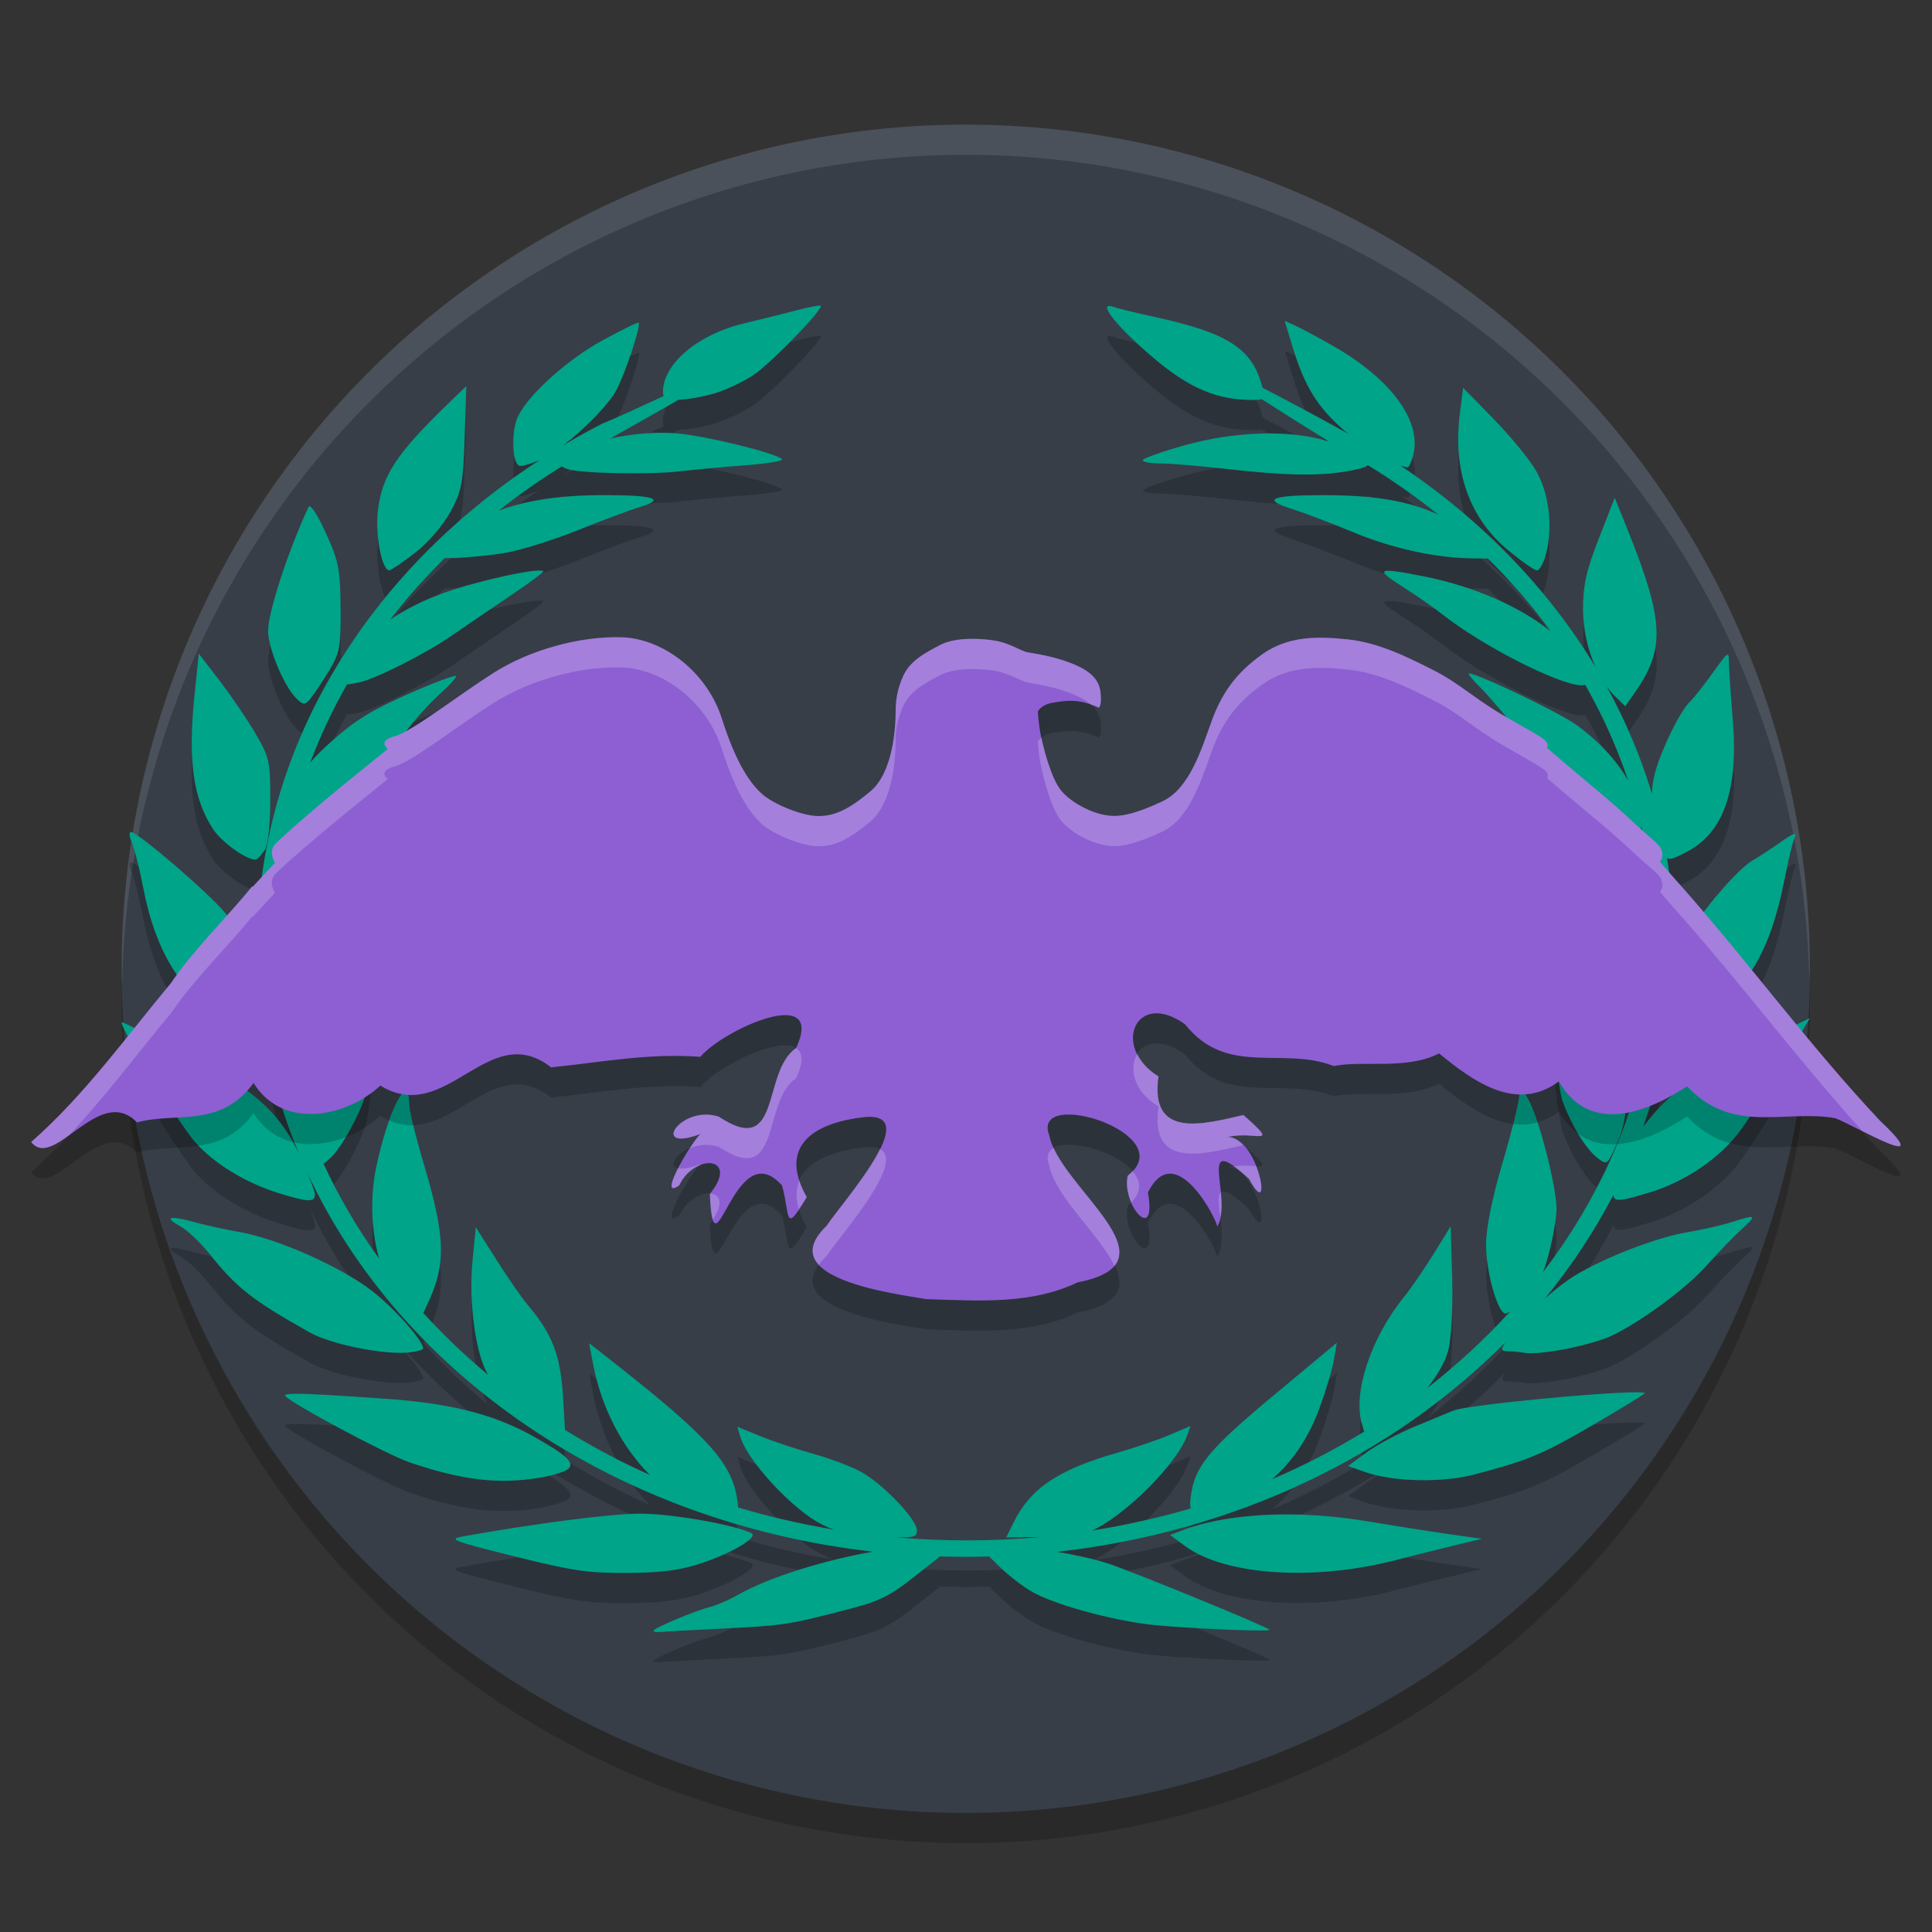 <?xml version="1.0" encoding="UTF-8" standalone="no"?>
<svg
   width="62"
   height="62"
   version="1"
   id="svg7"
   sodipodi:docname="imperator-rome.svg"
   inkscape:version="1.4.2 (unknown)"
   xmlns:inkscape="http://www.inkscape.org/namespaces/inkscape"
   xmlns:sodipodi="http://sodipodi.sourceforge.net/DTD/sodipodi-0.dtd"
   xmlns="http://www.w3.org/2000/svg"
   xmlns:svg="http://www.w3.org/2000/svg">
  <rect width="100%" height="100%" fill="#333333" stroke="none"/>
  <defs
     id="defs7" />
  <sodipodi:namedview
     id="namedview7"
     pagecolor="#ffffff"
     bordercolor="#000000"
     borderopacity="0.25"
     inkscape:showpageshadow="2"
     inkscape:pageopacity="0.0"
     inkscape:pagecheckerboard="0"
     inkscape:deskcolor="#d1d1d1"
     inkscape:zoom="5.9609375"
     inkscape:cx="20.214941"
     inkscape:cy="36.31979"
     inkscape:current-layer="svg7" />
  <g
     id="g7">
    <circle
       style="opacity:0.2;stroke-width:0.968"
       cx="30.993"
       cy="32.058"
       r="27.09"
       id="circle1" />
    <circle
       style="fill:#373e48;stroke-width:0.968"
       cx="30.993"
       cy="31.09"
       r="27.09"
       id="circle2" />
    <path
       style="opacity:0.1;fill:#ffffff;stroke-width:0.968"
       d="M 30.993,4 A 27.09,27.09 0 0 0 3.903,31.09 27.09,27.09 0 0 0 3.923,31.657 27.09,27.09 0 0 1 30.993,4.968 27.09,27.09 0 0 1 58.063,31.491 27.09,27.09 0 0 0 58.083,31.09 27.09,27.09 0 0 0 30.993,4 Z"
       id="path2" />
    <path
       style="opacity:0.2;stroke-width:0.968"
       d="m 26.261,10.776 c 0.043,-0.005 0.07,-0.005 0.077,0.001 0.108,0.091 -1.588,1.842 -2.147,2.218 -0.328,0.22 -0.898,0.489 -1.265,0.598 -0.364,0.107 -0.876,0.197 -1.148,0.203 -0.546,0.315 -1.31,0.747 -2.2,1.246 0.683,-0.153 1.475,-0.224 2.144,-0.167 0.936,0.081 3.118,0.614 3.373,0.824 0.066,0.055 -0.443,0.143 -1.132,0.195 -0.689,0.053 -1.66,0.143 -2.158,0.2 -0.974,0.112 -3.153,0.068 -3.584,-0.072 -0.087,-0.028 -0.148,-0.057 -0.189,-0.089 -0.71,0.44 -1.388,0.915 -2.033,1.423 0.928,-0.347 2.026,-0.502 3.421,-0.5 1.57,0.002 1.951,0.127 1.138,0.373 -0.31,0.094 -1.21,0.43 -1.998,0.747 -0.788,0.317 -1.841,0.647 -2.339,0.732 -0.498,0.086 -1.275,0.161 -1.727,0.168 l -0.225,0.003 c -0.175,0.174 -0.347,0.35 -0.514,0.529 -0.442,0.464 -0.853,0.947 -1.238,1.446 0.51,-0.343 1.112,-0.644 1.77,-0.876 1.104,-0.389 3.006,-0.801 3.149,-0.681 0.028,0.024 -0.437,0.371 -1.034,0.772 -0.597,0.401 -1.459,0.988 -1.915,1.303 -0.833,0.576 -2.42,1.378 -2.957,1.494 -0.167,0.036 -0.294,0.057 -0.395,0.066 -0.461,0.81 -0.856,1.649 -1.179,2.508 0.177,-0.209 0.392,-0.422 0.678,-0.678 0.757,-0.677 1.294,-1.008 2.485,-1.533 0.835,-0.368 1.519,-0.621 1.519,-0.562 0,0.059 -0.224,0.306 -0.499,0.549 -0.549,0.485 -1.311,1.413 -1.756,2.137 -0.325,0.53 -1.601,1.605 -2.496,2.103 -0.301,0.168 -0.499,0.268 -0.624,0.3 -0.267,1.196 -0.401,2.413 -0.401,3.631 0.086,-0.473 0.228,-0.972 0.416,-1.393 0.348,-0.779 0.576,-1.052 1.543,-1.844 0.624,-0.512 1.304,-1.073 1.51,-1.248 l 0.375,-0.318 -0.11,0.318 c -1.09,3.15 -1.749,4.394 -2.973,5.618 -0.467,0.466 -0.59,0.58 -0.68,0.481 0.036,0.366 0.084,0.731 0.146,1.095 0.117,0.737 0.291,1.466 0.513,2.182 -0.021,-0.654 0.091,-1.355 0.342,-1.935 0.281,-0.65 2.1,-3.188 2.213,-3.087 0.102,0.091 -0.245,4.223 -0.399,4.762 -0.196,0.685 -0.788,1.768 -1.152,2.109 -0.095,0.089 -0.172,0.152 -0.222,0.187 0.487,1.057 1.085,2.076 1.782,3.043 -0.245,-0.866 -0.301,-1.94 -0.094,-2.927 0.392,-1.868 1.055,-3.125 1.061,-2.012 0.001,0.188 0.207,1.029 0.457,1.868 0.712,2.389 0.736,3.24 0.124,4.541 l -0.129,0.276 c 0.64,0.702 1.335,1.367 2.081,1.986 -0.01,-0.017 -0.023,-0.035 -0.031,-0.05 -0.381,-0.683 -0.593,-2.332 -0.466,-3.618 l 0.105,-1.069 0.663,1.045 c 0.364,0.575 0.815,1.226 1.003,1.448 0.799,0.944 1.056,1.621 1.136,2.992 l 0.06,1.019 c 0.246,0.151 0.494,0.3 0.747,0.442 0.637,0.366 1.297,0.7 1.976,1.002 -0.881,-0.873 -1.56,-2.162 -1.825,-3.576 l -0.123,-0.653 0.921,0.725 c 2.87,2.261 3.644,3.119 3.823,4.24 0.022,0.137 0.034,0.234 0.034,0.307 1.001,0.299 2.028,0.535 3.069,0.708 -0.125,-0.045 -0.247,-0.098 -0.376,-0.162 -0.916,-0.452 -2.387,-2.031 -2.619,-2.811 l -0.096,-0.323 0.744,0.302 c 0.409,0.166 1.179,0.423 1.71,0.57 0.532,0.147 1.221,0.409 1.531,0.582 0.703,0.392 1.779,1.523 1.779,1.869 0,0.201 -0.083,0.241 -0.721,0.22 1.557,0.138 3.13,0.137 4.686,-0.007 -0.027,5.51e-4 -0.055,0.002 -0.081,0.002 l -1.021,0.012 0.233,-0.47 c 0.55,-1.11 1.428,-1.701 3.336,-2.248 0.574,-0.164 1.337,-0.425 1.695,-0.579 l 0.652,-0.28 -0.104,0.294 c -0.335,0.945 -2.057,2.634 -3.067,3.064 0.53,-0.084 1.056,-0.184 1.577,-0.302 0.54,-0.117 1.072,-0.254 1.598,-0.408 -0.022,-0.089 -0.019,-0.213 0.003,-0.379 0.131,-0.976 0.558,-1.499 2.656,-3.247 l 2.032,-1.693 -0.093,0.549 c -0.051,0.302 -0.264,1.011 -0.473,1.576 -0.343,0.929 -0.851,1.684 -1.516,2.256 1.031,-0.442 2.021,-0.954 2.96,-1.529 l -0.077,-0.265 c -0.289,-0.992 0.299,-2.755 1.355,-4.055 0.217,-0.268 0.643,-0.887 0.947,-1.377 l 0.551,-0.891 0.048,1.654 c 0.027,0.926 -0.028,1.946 -0.124,2.32 -0.096,0.373 -0.343,0.802 -0.675,1.214 0.966,-0.751 1.857,-1.574 2.66,-2.457 -0.083,0.049 -0.152,0.078 -0.181,0.063 -0.26,-0.135 -0.595,-1.386 -0.593,-2.213 0.001,-0.523 0.198,-1.501 0.528,-2.616 0.289,-0.979 0.531,-1.952 0.539,-2.162 0.014,-0.376 0.017,-0.374 0.304,0.151 0.34,0.624 0.891,2.777 0.891,3.485 0,0.27 -0.112,0.922 -0.25,1.449 -0.059,0.228 -0.119,0.416 -0.185,0.583 0.624,-0.815 1.178,-1.67 1.647,-2.56 1.971,-3.642 2.444,-7.832 1.504,-11.762 -1.81e-4,0.405 -0.036,0.403 -0.803,-0.048 -0.965,-0.567 -1.952,-1.485 -2.951,-2.746 -0.499,-0.63 -1.121,-1.359 -1.383,-1.621 -0.262,-0.262 -0.439,-0.477 -0.395,-0.477 0.297,0 2.943,1.27 3.488,1.675 0.726,0.539 1.28,1.146 1.627,1.765 -0.354,-1.056 -0.814,-2.085 -1.378,-3.071 -0.031,0.007 -0.069,0.012 -0.119,0.012 -0.704,-0.003 -3.169,-1.256 -4.432,-2.252 -0.295,-0.233 -0.896,-0.651 -1.336,-0.929 -0.891,-0.564 -0.785,-0.611 0.715,-0.313 1.623,0.323 3.081,0.974 4.062,1.761 -0.598,-0.825 -1.273,-1.606 -2.016,-2.337 l -0.383,-0.001 c -1.251,-0.003 -2.654,-0.306 -3.977,-0.858 -0.664,-0.277 -1.533,-0.606 -1.932,-0.732 -0.972,-0.306 -0.678,-0.439 0.982,-0.441 1.638,-0.002 2.762,0.175 3.73,0.632 -0.717,-0.574 -1.478,-1.109 -2.276,-1.599 -0.007,0.012 -0.016,0.024 -0.028,0.034 -0.052,0.044 -0.35,0.122 -0.663,0.173 -0.914,0.149 -1.965,0.13 -3.737,-0.07 -0.913,-0.103 -1.915,-0.188 -2.226,-0.188 -0.311,-5.89e-4 -0.566,-0.047 -0.566,-0.102 0,-0.055 0.594,-0.268 1.32,-0.473 1.667,-0.469 3.452,-0.514 4.66,-0.127 -0.915,-0.567 -1.629,-1.017 -2.161,-1.361 -0.059,0.023 -0.157,0.026 -0.309,0.026 -1.122,0 -2.007,-0.374 -3.136,-1.326 -1.176,-0.991 -1.863,-1.85 -1.333,-1.668 0.154,0.053 0.755,0.2 1.336,0.326 2.371,0.515 3.15,1.022 3.464,2.254 0.002,0.009 0.002,0.01 0.004,0.019 0.917,0.471 2.048,1.083 2.756,1.48 -0.031,-0.026 -0.066,-0.051 -0.095,-0.077 -0.875,-0.749 -1.3,-1.424 -1.678,-2.665 l -0.269,-0.882 0.324,0.144 c 0.178,0.079 0.725,0.372 1.215,0.651 1.911,1.088 2.9,2.465 2.57,3.574 -0.054,0.182 -0.128,0.331 -0.164,0.331 -0.054,0 -0.139,-0.026 -0.237,-0.062 2.595,1.735 4.742,3.941 6.267,6.47 -0.249,-0.552 -0.399,-1.208 -0.401,-1.849 -0.001,-0.768 0.107,-1.251 0.508,-2.279 l 0.51,-1.304 0.43,1.07 c 1.155,2.877 1.193,3.784 0.216,5.18 l -0.309,0.442 -0.336,-0.33 c -0.09,-0.089 -0.176,-0.19 -0.257,-0.3 0.601,1.092 1.088,2.239 1.448,3.431 0.01,-0.239 0.045,-0.47 0.108,-0.695 0.217,-0.774 0.813,-1.976 1.123,-2.266 0.115,-0.107 0.441,-0.52 0.724,-0.916 0.501,-0.701 0.515,-0.71 0.518,-0.318 0.002,0.222 0.057,1.037 0.121,1.812 0.19,2.275 -0.291,3.647 -1.496,4.266 -0.341,0.175 -0.505,0.251 -0.613,0.195 0.158,0.929 0.242,1.879 0.242,2.845 0,0.109 -0.003,0.218 -0.005,0.326 0.376,-0.852 1.896,-2.745 2.508,-3.102 0.203,-0.118 0.614,-0.387 0.913,-0.597 0.418,-0.293 0.519,-0.325 0.436,-0.14 -0.06,0.133 -0.21,0.762 -0.335,1.399 -0.444,2.264 -1.223,3.558 -2.603,4.324 -0.454,0.252 -0.918,0.459 -1.031,0.459 -0.034,0 -0.062,-0.019 -0.087,-0.049 -0.168,1.08 -0.438,2.132 -0.803,3.149 0.48,-0.641 1.077,-1.208 1.636,-1.494 0.291,-0.149 0.926,-0.503 1.411,-0.787 0.485,-0.284 1.202,-0.671 1.593,-0.861 l 0.711,-0.345 -0.9,1.531 c -0.495,0.842 -1.138,1.833 -1.429,2.203 -0.646,0.82 -1.73,1.537 -2.811,1.861 -0.907,0.272 -1.151,0.328 -1.167,0.081 -0.61,1.176 -1.35,2.292 -2.206,3.332 0.339,-0.299 0.687,-0.571 0.972,-0.745 0.949,-0.58 2.637,-1.23 3.611,-1.391 0.466,-0.077 1.104,-0.223 1.417,-0.323 0.801,-0.258 0.831,-0.236 0.32,0.23 -0.249,0.227 -0.754,0.751 -1.121,1.163 -0.682,0.765 -2.234,1.898 -3.144,2.295 -0.279,0.122 -0.924,0.299 -1.433,0.394 -0.509,0.095 -1.061,0.148 -1.227,0.118 -0.166,-0.03 -0.423,-0.055 -0.57,-0.056 -0.22,-0.002 -0.237,-0.038 -0.093,-0.282 -3.576,3.606 -8.645,6.083 -14.383,6.718 0.571,0.093 1.156,0.22 1.615,0.367 0.791,0.253 5.206,2.064 5.206,2.136 2.19e-4,0.074 -2.929,-0.056 -3.863,-0.171 -1.326,-0.164 -3.058,-0.649 -3.766,-1.054 -0.293,-0.168 -0.766,-0.535 -1.051,-0.815 L 31.743,50.915 c -0.248,0.007 -0.496,0.012 -0.746,0.012 -0.277,0 -0.552,-0.005 -0.827,-0.014 l -0.784,0.619 c -0.854,0.673 -1.136,0.811 -2.242,1.098 -1.848,0.479 -1.999,0.502 -3.982,0.6 -0.996,0.049 -1.895,0.099 -1.999,0.11 -0.104,0.01 -0.189,-0.007 -0.189,-0.041 0,-0.083 1.338,-0.645 1.811,-0.762 0.207,-0.051 0.62,-0.231 0.916,-0.399 1.006,-0.573 2.842,-1.125 4.318,-1.377 -8.273,-0.933 -15.152,-5.695 -18.15,-12.15 0.141,0.342 0.24,0.62 0.24,0.691 0,0.254 -0.216,0.246 -1.153,-0.043 -1.076,-0.332 -2.089,-0.95 -2.702,-1.649 -0.523,-0.597 -2.501,-3.837 -2.342,-3.837 0.1,5.64e-4 2.019,1.003 3.197,1.669 1.257,0.712 1.958,1.432 2.487,2.551 C 9.034,36.654 8.638,35.249 8.428,33.794 8.378,34.16 8.099,34.048 7.235,33.613 5.862,32.923 4.999,31.557 4.589,29.429 4.473,28.823 4.311,28.179 4.229,27.997 4.147,27.816 4.135,27.668 4.203,27.668 c 0.219,0 2.494,1.955 3.025,2.599 0.548,0.665 0.879,1.318 1.053,2.093 -0.019,-0.332 -0.029,-0.666 -0.029,-1.002 0,-6.383 3.561,-12.051 9.062,-15.624 -0.282,0.12 -0.563,0.203 -0.641,0.184 -0.219,-0.052 -0.276,-0.961 -0.093,-1.479 0.241,-0.682 1.554,-1.892 2.771,-2.557 0.602,-0.328 1.116,-0.579 1.144,-0.557 0.086,0.068 -0.418,1.598 -0.706,2.147 -0.252,0.478 -1.027,1.261 -1.707,1.782 0.405,-0.241 0.82,-0.472 1.243,-0.69 0.408,-0.162 1.196,-0.527 1.974,-0.887 -0.017,-0.035 -0.024,-0.077 -0.024,-0.131 0,-0.897 1.117,-1.845 2.586,-2.196 0.528,-0.126 1.29,-0.315 1.693,-0.421 0.303,-0.079 0.576,-0.137 0.706,-0.151 z m -11.296,2.581 -0.053,1.653 c -0.048,1.479 -0.097,1.732 -0.465,2.397 -0.242,0.439 -0.706,0.973 -1.129,1.302 -0.395,0.307 -0.767,0.559 -0.826,0.56 -0.232,0.003 -0.451,-1.114 -0.368,-1.878 0.125,-1.147 0.582,-1.849 2.262,-3.475 z m 31.989,0.055 0.968,0.99 c 0.533,0.544 1.143,1.285 1.356,1.645 0.431,0.729 0.565,1.797 0.337,2.683 -0.076,0.297 -0.207,0.541 -0.291,0.541 -0.084,0 -0.511,-0.3 -0.95,-0.668 -1.227,-1.026 -1.757,-2.54 -1.526,-4.361 z M 9.926,17.214 c 0.081,-0.007 0.28,0.312 0.527,0.85 0.416,0.908 0.468,1.168 0.476,2.417 0.009,1.301 -0.021,1.448 -0.423,2.099 -0.238,0.385 -0.507,0.777 -0.597,0.872 -0.135,0.141 -0.212,0.122 -0.426,-0.101 -0.391,-0.407 -0.883,-1.605 -0.88,-2.143 0.003,-0.602 0.635,-2.536 1.296,-3.97 0.007,-0.014 0.016,-0.022 0.027,-0.023 z m -3.545,4.731 0.659,0.857 c 0.363,0.471 0.879,1.229 1.147,1.684 0.457,0.775 0.488,0.911 0.487,2.162 -7.501e-4,0.848 -0.071,1.44 -0.194,1.622 -0.106,0.157 -0.234,0.286 -0.283,0.286 -0.301,0 -1.09,-0.569 -1.358,-0.98 -0.653,-1.001 -0.816,-2.215 -0.588,-4.393 z m 42.812,4.781 c 0,-0.036 0.612,0.429 1.36,1.033 1.468,1.184 1.931,1.815 2.348,3.201 0.166,0.553 0.212,1.032 0.144,1.494 -0.056,0.374 -0.15,0.68 -0.211,0.68 -0.136,0 -1.517,-1.55 -1.934,-2.17 -0.271,-0.404 -0.731,-1.505 -1.465,-3.514 -0.133,-0.363 -0.241,-0.689 -0.241,-0.725 z m 0.482,4.642 c 0.208,-0.077 1.93,2.302 2.233,3.129 0.398,1.085 0.393,2.242 -0.014,3.156 -0.311,0.702 -0.321,0.709 -0.62,0.482 -0.369,-0.281 -0.825,-1.016 -1.122,-1.806 -0.174,-0.463 -0.475,-3.432 -0.499,-4.912 -3.71e-4,-0.028 0.007,-0.044 0.021,-0.049 z M 5.586,40.051 c 0.116,0.005 0.323,0.046 0.617,0.128 0.364,0.101 1.031,0.248 1.484,0.326 1.221,0.212 3.258,1.118 4.251,1.889 0.719,0.559 1.642,1.6 1.642,1.853 0,0.035 -0.187,0.089 -0.415,0.118 C 12.385,44.467 10.635,44.12 9.936,43.727 8.082,42.681 7.6,42.303 6.717,41.198 6.432,40.841 6.019,40.45 5.801,40.33 5.457,40.139 5.394,40.043 5.586,40.051 Z m 46.888,5.597 c 0.172,-9.25e-4 0.282,0.007 0.31,0.024 0.025,0.015 -0.707,0.467 -1.628,1.004 -1.663,0.969 -2.113,1.157 -3.85,1.612 -1.039,0.272 -2.603,0.235 -3.503,-0.082 l -0.541,-0.191 0.589,-0.436 c 0.324,-0.24 1.03,-0.617 1.57,-0.839 0.539,-0.221 1.088,-0.448 1.219,-0.504 0.417,-0.177 4.635,-0.582 5.836,-0.588 z M 9.458,45.696 c 0.421,-0.005 1.317,0.047 2.961,0.163 2.043,0.144 3.441,0.5 4.679,1.193 1.119,0.626 1.383,0.884 1.105,1.078 -0.118,0.082 -0.51,0.199 -0.871,0.259 -1.331,0.221 -2.478,0.088 -4.17,-0.484 -0.725,-0.245 -3.833,-1.907 -4.007,-2.142 -0.03,-0.041 0.051,-0.065 0.304,-0.067 z m 11.08,3.847 c 1.009,0 2.977,0.342 3.566,0.62 0.282,0.133 -0.704,0.702 -1.783,1.03 -0.587,0.178 -1.222,0.25 -2.238,0.253 -1.238,0.003 -1.696,-0.065 -3.589,-0.536 -1.929,-0.48 -2.115,-0.55 -1.674,-0.63 2.338,-0.421 4.789,-0.737 5.719,-0.737 z m 20.86,0.025 c 0.8,0.007 1.642,0.08 2.483,0.221 0.804,0.135 1.961,0.317 2.571,0.404 l 1.109,0.158 -0.656,0.155 c -0.361,0.085 -1.335,0.328 -2.165,0.54 -2.614,0.668 -5.435,0.474 -6.706,-0.461 l -0.485,-0.357 0.389,-0.149 c 0.908,-0.349 2.127,-0.523 3.46,-0.512 z"
       id="path3" />
    <path
       style="fill:#00a489;stroke-width:0.968;fill-opacity:1"
       d="m 26.261,9.809 c 0.043,-0.005 0.07,-0.005 0.077,0.001 0.108,0.091 -1.588,1.842 -2.147,2.218 -0.328,0.22 -0.898,0.489 -1.265,0.598 -0.364,0.107 -0.876,0.197 -1.148,0.203 -0.546,0.315 -1.31,0.747 -2.2,1.246 0.683,-0.153 1.475,-0.224 2.144,-0.167 0.936,0.081 3.118,0.614 3.373,0.824 0.066,0.055 -0.443,0.143 -1.132,0.195 -0.689,0.053 -1.66,0.143 -2.158,0.2 -0.974,0.112 -3.153,0.068 -3.584,-0.072 -0.087,-0.028 -0.148,-0.057 -0.189,-0.089 -0.71,0.44 -1.388,0.915 -2.033,1.423 0.928,-0.347 2.026,-0.502 3.421,-0.5 1.57,0.002 1.951,0.127 1.138,0.373 -0.31,0.094 -1.21,0.43 -1.998,0.747 -0.788,0.317 -1.841,0.647 -2.339,0.732 -0.498,0.086 -1.275,0.161 -1.727,0.168 l -0.225,0.003 c -0.175,0.174 -0.347,0.35 -0.514,0.529 -0.442,0.464 -0.853,0.947 -1.238,1.446 0.51,-0.343 1.112,-0.644 1.77,-0.876 1.104,-0.389 3.006,-0.801 3.149,-0.681 0.028,0.024 -0.437,0.371 -1.034,0.772 -0.597,0.401 -1.459,0.988 -1.915,1.303 -0.833,0.576 -2.42,1.378 -2.957,1.494 -0.167,0.036 -0.294,0.058 -0.395,0.066 -0.461,0.81 -0.856,1.649 -1.179,2.508 0.177,-0.209 0.392,-0.422 0.678,-0.678 0.757,-0.677 1.294,-1.008 2.485,-1.533 0.835,-0.368 1.519,-0.621 1.519,-0.562 0,0.059 -0.224,0.306 -0.499,0.549 -0.549,0.485 -1.311,1.413 -1.756,2.137 -0.325,0.53 -1.601,1.605 -2.496,2.103 -0.301,0.168 -0.499,0.268 -0.624,0.3 -0.267,1.196 -0.401,2.413 -0.401,3.631 0.086,-0.473 0.228,-0.973 0.416,-1.393 0.348,-0.779 0.576,-1.052 1.543,-1.844 0.624,-0.512 1.304,-1.073 1.51,-1.248 l 0.375,-0.318 -0.11,0.318 c -1.09,3.15 -1.749,4.394 -2.973,5.618 -0.467,0.466 -0.59,0.58 -0.68,0.481 0.036,0.366 0.084,0.731 0.146,1.095 0.117,0.737 0.291,1.466 0.513,2.182 -0.021,-0.654 0.091,-1.355 0.342,-1.935 0.281,-0.65 2.1,-3.188 2.213,-3.087 0.102,0.091 -0.245,4.223 -0.399,4.762 -0.196,0.685 -0.788,1.768 -1.152,2.109 -0.095,0.089 -0.172,0.152 -0.222,0.187 0.487,1.057 1.085,2.076 1.782,3.043 -0.245,-0.866 -0.301,-1.94 -0.094,-2.927 0.392,-1.868 1.055,-3.125 1.061,-2.012 0.001,0.188 0.207,1.029 0.457,1.868 0.712,2.389 0.736,3.24 0.124,4.541 l -0.129,0.276 c 0.64,0.702 1.335,1.367 2.081,1.986 -0.01,-0.017 -0.023,-0.035 -0.031,-0.05 C 15.25,43.388 15.037,41.739 15.164,40.453 l 0.105,-1.069 0.663,1.045 c 0.364,0.575 0.815,1.226 1.003,1.448 0.799,0.944 1.056,1.621 1.136,2.992 l 0.06,1.019 c 0.246,0.151 0.494,0.3 0.747,0.442 0.637,0.366 1.297,0.7 1.976,1.002 -0.881,-0.873 -1.56,-2.162 -1.825,-3.576 l -0.123,-0.653 0.921,0.725 c 2.87,2.261 3.644,3.119 3.823,4.24 0.022,0.137 0.034,0.234 0.034,0.308 1.001,0.299 2.028,0.535 3.069,0.708 -0.125,-0.045 -0.247,-0.098 -0.376,-0.162 -0.916,-0.452 -2.387,-2.031 -2.619,-2.811 l -0.096,-0.323 0.744,0.302 c 0.409,0.166 1.179,0.423 1.71,0.57 0.532,0.147 1.221,0.409 1.531,0.582 0.703,0.392 1.779,1.523 1.779,1.869 0,0.201 -0.083,0.241 -0.721,0.22 1.557,0.138 3.13,0.137 4.686,-0.007 -0.027,5.48e-4 -0.055,0.002 -0.081,0.002 l -1.021,0.012 0.233,-0.47 c 0.55,-1.11 1.428,-1.701 3.336,-2.248 0.574,-0.164 1.337,-0.425 1.695,-0.579 l 0.652,-0.28 -0.104,0.294 c -0.335,0.945 -2.057,2.634 -3.067,3.064 0.53,-0.084 1.056,-0.184 1.577,-0.302 0.54,-0.117 1.072,-0.254 1.598,-0.408 -0.022,-0.089 -0.019,-0.213 0.003,-0.379 0.131,-0.976 0.558,-1.499 2.656,-3.247 l 2.032,-1.693 -0.093,0.549 c -0.051,0.302 -0.264,1.011 -0.473,1.576 -0.343,0.929 -0.851,1.684 -1.516,2.256 1.031,-0.442 2.021,-0.954 2.96,-1.529 l -0.077,-0.265 c -0.289,-0.992 0.299,-2.755 1.355,-4.055 0.217,-0.268 0.643,-0.887 0.947,-1.377 l 0.551,-0.891 0.048,1.654 c 0.027,0.926 -0.028,1.946 -0.124,2.32 -0.096,0.373 -0.343,0.802 -0.675,1.214 0.966,-0.751 1.857,-1.574 2.66,-2.457 -0.083,0.049 -0.152,0.078 -0.181,0.063 -0.26,-0.135 -0.595,-1.386 -0.593,-2.213 0.001,-0.523 0.198,-1.501 0.528,-2.616 0.289,-0.979 0.531,-1.952 0.539,-2.162 0.014,-0.376 0.017,-0.374 0.304,0.151 0.34,0.624 0.891,2.777 0.891,3.485 0,0.27 -0.112,0.922 -0.25,1.449 -0.059,0.228 -0.119,0.416 -0.185,0.583 0.624,-0.815 1.178,-1.67 1.647,-2.56 1.971,-3.642 2.444,-7.832 1.504,-11.762 -1.79e-4,0.405 -0.036,0.403 -0.803,-0.048 -0.965,-0.567 -1.952,-1.485 -2.951,-2.746 -0.499,-0.63 -1.121,-1.359 -1.383,-1.621 -0.262,-0.262 -0.439,-0.477 -0.395,-0.477 0.297,0 2.943,1.27 3.488,1.675 0.726,0.539 1.28,1.146 1.627,1.765 -0.354,-1.056 -0.814,-2.085 -1.378,-3.071 -0.031,0.007 -0.069,0.012 -0.119,0.012 -0.704,-0.003 -3.169,-1.256 -4.432,-2.252 -0.295,-0.233 -0.896,-0.651 -1.336,-0.929 -0.891,-0.564 -0.785,-0.611 0.715,-0.313 1.623,0.323 3.081,0.974 4.062,1.761 -0.598,-0.825 -1.273,-1.606 -2.016,-2.337 l -0.383,-0.001 c -1.251,-0.003 -2.654,-0.306 -3.977,-0.858 -0.664,-0.277 -1.533,-0.606 -1.932,-0.732 -0.972,-0.306 -0.678,-0.439 0.982,-0.441 1.638,-0.002 2.762,0.175 3.73,0.632 -0.717,-0.574 -1.478,-1.109 -2.276,-1.599 -0.007,0.012 -0.016,0.024 -0.028,0.034 -0.052,0.044 -0.35,0.122 -0.663,0.173 -0.914,0.149 -1.965,0.13 -3.737,-0.07 -0.913,-0.103 -1.915,-0.188 -2.226,-0.188 -0.311,-5.78e-4 -0.566,-0.047 -0.566,-0.102 0,-0.055 0.594,-0.268 1.32,-0.473 1.667,-0.469 3.452,-0.514 4.66,-0.127 -0.915,-0.567 -1.629,-1.017 -2.161,-1.361 -0.059,0.023 -0.157,0.026 -0.309,0.026 -1.122,0 -2.007,-0.374 -3.136,-1.326 C 35.866,10.519 35.179,9.66 35.709,9.843 c 0.154,0.053 0.755,0.2 1.336,0.326 2.371,0.515 3.15,1.022 3.464,2.254 0.002,0.009 0.002,0.01 0.004,0.019 0.917,0.471 2.048,1.083 2.756,1.48 -0.031,-0.026 -0.066,-0.051 -0.095,-0.077 -0.875,-0.749 -1.3,-1.424 -1.678,-2.665 l -0.269,-0.882 0.324,0.144 c 0.178,0.079 0.725,0.372 1.215,0.651 1.911,1.088 2.9,2.465 2.57,3.574 -0.054,0.182 -0.128,0.331 -0.164,0.331 -0.054,0 -0.139,-0.026 -0.237,-0.062 2.595,1.735 4.742,3.941 6.267,6.47 -0.249,-0.552 -0.399,-1.208 -0.401,-1.849 -0.001,-0.768 0.107,-1.251 0.508,-2.279 l 0.51,-1.304 0.43,1.07 c 1.155,2.877 1.193,3.784 0.216,5.18 l -0.309,0.442 -0.336,-0.33 c -0.09,-0.089 -0.176,-0.19 -0.257,-0.3 0.601,1.092 1.088,2.239 1.448,3.431 0.01,-0.239 0.045,-0.47 0.108,-0.695 0.217,-0.774 0.813,-1.976 1.123,-2.266 0.115,-0.107 0.441,-0.52 0.724,-0.916 0.501,-0.701 0.515,-0.71 0.518,-0.318 0.002,0.222 0.057,1.037 0.121,1.812 0.19,2.275 -0.291,3.647 -1.496,4.266 -0.341,0.175 -0.505,0.251 -0.613,0.195 0.158,0.929 0.242,1.879 0.242,2.845 0,0.109 -0.003,0.218 -0.005,0.326 0.376,-0.852 1.896,-2.745 2.508,-3.102 0.203,-0.118 0.614,-0.387 0.913,-0.597 0.418,-0.293 0.519,-0.325 0.436,-0.14 -0.06,0.133 -0.21,0.762 -0.335,1.399 -0.444,2.264 -1.223,3.558 -2.603,4.324 -0.454,0.252 -0.918,0.459 -1.031,0.459 -0.033,0 -0.062,-0.019 -0.087,-0.049 -0.168,1.08 -0.438,2.132 -0.803,3.149 0.48,-0.641 1.077,-1.208 1.636,-1.494 0.291,-0.149 0.926,-0.503 1.411,-0.788 0.485,-0.284 1.202,-0.671 1.593,-0.861 l 0.711,-0.345 -0.9,1.531 c -0.495,0.842 -1.138,1.833 -1.429,2.203 -0.646,0.82 -1.73,1.537 -2.811,1.861 -0.907,0.271 -1.151,0.328 -1.167,0.081 -0.61,1.176 -1.35,2.292 -2.206,3.332 0.339,-0.299 0.687,-0.571 0.972,-0.745 0.949,-0.58 2.637,-1.23 3.611,-1.391 0.466,-0.077 1.104,-0.223 1.417,-0.323 0.801,-0.258 0.831,-0.236 0.32,0.23 -0.249,0.227 -0.754,0.751 -1.121,1.163 -0.682,0.765 -2.234,1.898 -3.144,2.295 -0.279,0.122 -0.924,0.299 -1.433,0.394 -0.509,0.095 -1.061,0.148 -1.227,0.118 -0.166,-0.03 -0.423,-0.055 -0.57,-0.056 -0.22,-0.002 -0.237,-0.038 -0.092,-0.282 -3.576,3.606 -8.645,6.083 -14.383,6.718 0.571,0.093 1.156,0.22 1.615,0.367 0.791,0.253 5.206,2.064 5.206,2.136 2.18e-4,0.074 -2.929,-0.056 -3.863,-0.171 -1.326,-0.164 -3.058,-0.649 -3.766,-1.054 -0.293,-0.168 -0.766,-0.535 -1.051,-0.815 l -0.319,-0.314 c -0.248,0.007 -0.496,0.012 -0.746,0.012 -0.277,0 -0.552,-0.005 -0.827,-0.014 l -0.784,0.619 c -0.854,0.673 -1.136,0.811 -2.242,1.098 -1.848,0.479 -1.999,0.502 -3.982,0.6 -0.996,0.049 -1.895,0.099 -1.999,0.11 -0.104,0.01 -0.189,-0.007 -0.189,-0.041 0,-0.083 1.338,-0.645 1.811,-0.762 0.207,-0.051 0.62,-0.231 0.916,-0.399 1.006,-0.573 2.842,-1.125 4.318,-1.377 -8.273,-0.932 -15.152,-5.695 -18.15,-12.15 0.141,0.342 0.24,0.62 0.24,0.691 0,0.254 -0.216,0.246 -1.153,-0.043 C 7.879,37.959 6.866,37.341 6.253,36.642 5.73,36.045 3.752,32.805 3.912,32.806 c 0.1,5.66e-4 2.019,1.003 3.197,1.669 1.257,0.712 1.958,1.432 2.487,2.551 C 9.034,35.687 8.638,34.281 8.428,32.826 8.378,33.193 8.099,33.08 7.235,32.646 5.862,31.955 4.999,30.59 4.59,28.461 4.473,27.856 4.311,27.211 4.229,27.03 c -0.082,-0.181 -0.093,-0.33 -0.026,-0.33 0.219,0 2.494,1.955 3.025,2.599 0.548,0.665 0.879,1.318 1.053,2.093 -0.019,-0.332 -0.029,-0.666 -0.029,-1.002 0,-6.383 3.561,-12.051 9.062,-15.624 -0.282,0.12 -0.563,0.203 -0.641,0.184 -0.219,-0.052 -0.276,-0.961 -0.093,-1.479 0.241,-0.682 1.554,-1.892 2.771,-2.557 0.602,-0.328 1.116,-0.579 1.144,-0.557 0.086,0.069 -0.418,1.598 -0.706,2.147 -0.252,0.478 -1.027,1.261 -1.707,1.782 0.405,-0.241 0.82,-0.472 1.243,-0.69 0.408,-0.162 1.196,-0.527 1.974,-0.887 -0.017,-0.035 -0.024,-0.077 -0.024,-0.131 0,-0.897 1.117,-1.845 2.586,-2.196 0.528,-0.126 1.29,-0.315 1.693,-0.421 0.303,-0.079 0.576,-0.137 0.706,-0.151 z M 14.965,12.39 14.911,14.044 c -0.048,1.479 -0.097,1.732 -0.465,2.397 -0.242,0.439 -0.706,0.973 -1.129,1.302 -0.395,0.307 -0.767,0.559 -0.826,0.56 -0.232,0.003 -0.451,-1.114 -0.368,-1.878 0.125,-1.147 0.582,-1.849 2.262,-3.475 z m 31.989,0.055 0.968,0.99 c 0.533,0.544 1.143,1.285 1.356,1.645 0.431,0.729 0.565,1.797 0.337,2.683 -0.076,0.297 -0.207,0.541 -0.291,0.541 -0.084,0 -0.511,-0.3 -0.95,-0.668 -1.227,-1.026 -1.757,-2.54 -1.526,-4.361 z M 9.926,16.247 c 0.081,-0.007 0.28,0.312 0.527,0.85 0.416,0.908 0.468,1.168 0.476,2.417 0.009,1.301 -0.021,1.448 -0.423,2.099 -0.238,0.385 -0.507,0.777 -0.597,0.872 -0.135,0.141 -0.212,0.122 -0.426,-0.101 -0.391,-0.407 -0.883,-1.605 -0.88,-2.143 0.003,-0.602 0.635,-2.536 1.296,-3.97 0.007,-0.014 0.016,-0.022 0.027,-0.023 z m -3.545,4.731 0.659,0.857 c 0.363,0.471 0.879,1.229 1.147,1.684 0.457,0.775 0.488,0.911 0.487,2.162 -7.501e-4,0.848 -0.071,1.44 -0.194,1.622 -0.106,0.157 -0.234,0.286 -0.283,0.286 -0.301,0 -1.09,-0.569 -1.358,-0.98 C 6.187,25.609 6.024,24.395 6.251,22.217 Z m 42.812,4.781 c 0,-0.036 0.612,0.429 1.36,1.033 1.468,1.184 1.931,1.815 2.348,3.201 0.166,0.553 0.212,1.032 0.144,1.494 -0.056,0.374 -0.15,0.68 -0.211,0.68 -0.136,0 -1.517,-1.55 -1.934,-2.17 -0.271,-0.404 -0.731,-1.505 -1.465,-3.514 -0.133,-0.363 -0.241,-0.689 -0.241,-0.725 z m 0.482,4.642 c 0.208,-0.077 1.93,2.302 2.233,3.129 0.398,1.085 0.393,2.242 -0.014,3.156 -0.311,0.702 -0.321,0.709 -0.62,0.482 -0.369,-0.281 -0.825,-1.016 -1.122,-1.806 -0.174,-0.463 -0.475,-3.432 -0.499,-4.912 -3.71e-4,-0.028 0.007,-0.044 0.021,-0.049 z M 5.586,39.083 c 0.116,0.005 0.323,0.046 0.617,0.128 0.364,0.101 1.031,0.248 1.484,0.326 1.221,0.212 3.258,1.118 4.251,1.889 0.719,0.559 1.642,1.6 1.642,1.853 0,0.035 -0.187,0.089 -0.415,0.118 -0.779,0.101 -2.53,-0.245 -3.228,-0.639 C 8.082,41.714 7.6,41.335 6.717,40.231 6.432,39.874 6.019,39.483 5.801,39.362 5.457,39.172 5.394,39.076 5.586,39.083 Z m 46.888,5.597 c 0.172,-9.42e-4 0.282,0.007 0.31,0.024 0.025,0.015 -0.707,0.467 -1.628,1.004 -1.663,0.969 -2.113,1.157 -3.85,1.612 -1.039,0.272 -2.603,0.235 -3.503,-0.082 l -0.541,-0.191 0.589,-0.436 c 0.324,-0.24 1.03,-0.617 1.57,-0.839 0.539,-0.221 1.088,-0.448 1.219,-0.504 0.417,-0.177 4.635,-0.582 5.836,-0.588 z M 9.458,44.728 c 0.421,-0.005 1.317,0.047 2.961,0.163 2.043,0.144 3.441,0.5 4.679,1.193 1.119,0.626 1.383,0.884 1.105,1.078 -0.118,0.082 -0.51,0.199 -0.871,0.258 -1.331,0.221 -2.478,0.087 -4.17,-0.484 C 12.435,46.693 9.327,45.031 9.154,44.796 9.124,44.754 9.205,44.731 9.458,44.728 Z m 11.08,3.847 c 1.009,0 2.977,0.342 3.566,0.62 0.282,0.133 -0.704,0.702 -1.783,1.03 -0.587,0.178 -1.222,0.25 -2.238,0.253 -1.238,0.003 -1.696,-0.065 -3.589,-0.536 -1.929,-0.48 -2.115,-0.55 -1.674,-0.63 2.338,-0.421 4.789,-0.737 5.719,-0.737 z m 20.86,0.025 c 0.8,0.007 1.642,0.08 2.483,0.221 0.804,0.135 1.961,0.317 2.571,0.404 l 1.109,0.158 -0.656,0.155 c -0.361,0.085 -1.335,0.328 -2.165,0.54 -2.614,0.668 -5.435,0.474 -6.706,-0.461 L 37.55,49.261 37.938,49.112 c 0.908,-0.349 2.127,-0.523 3.46,-0.512 z"
       id="path4" />
    <path
       style="opacity:0.2;stroke-width:0.968"
       d="m 19.932,21.417 c -1.342,-0.034 -2.929,0.404 -4.095,1.144 -1.165,0.741 -2.614,1.884 -3.179,2.036 -0.565,0.152 -0.214,0.404 -0.214,0.404 0,0 -0.776,0.624 -1.517,1.23 -0.742,0.606 -1.873,1.58 -2.102,1.832 -0.229,0.252 0,0.589 0,0.589 0,0 -0.447,0.483 -0.713,0.769 H 8.083 C 7.257,30.441 6.23,31.418 5.482,32.521 4.033,34.26 2.714,36.109 1,37.617 c 0.741,0.935 2.185,-1.886 3.395,-0.631 1.256,-0.344 2.676,0.201 3.742,-1.264 0.971,1.559 3.047,1.047 4.068,0.083 2.128,1.313 3.466,-2.16 5.481,-0.584 1.605,-0.162 3.088,-0.462 4.789,-0.339 0.742,-0.878 4.031,-2.359 3.074,-0.282 -1.118,0.755 -0.444,3.559 -2.481,2.203 -1.234,-0.404 -2.258,1.196 -0.561,0.545 -0.132,-0.032 -1.509,2.217 -0.71,1.66 0.503,-1.06 1.954,-0.916 0.983,0.274 0.124,2.912 0.779,-1.999 2.316,-0.271 0.265,0.937 0.055,1.625 0.793,0.373 -0.903,-1.592 0.143,-2.377 1.854,-2.567 1.925,-0.185 -0.696,2.706 -1.221,3.493 -1.739,1.672 2.104,2.162 3.208,2.349 1.685,0.051 3.346,0.179 4.856,-0.54 3.34,-0.65 -0.588,-3.026 -0.916,-4.723 -0.591,-1.56 4.264,-0.047 2.519,1.303 -0.204,0.943 0.944,2.214 0.649,0.54 0.887,-1.803 2.266,0.974 2.222,1.095 0.539,-0.881 -0.729,-3.165 1.026,-1.53 0.786,1.477 0.319,-1.35 -0.684,-1.348 0.888,-0.211 1.713,0.365 0.499,-0.706 -1.32,0.305 -3.007,0.765 -2.724,-1.241 -1.527,-0.92 -0.73,-2.811 0.857,-1.666 1.341,1.693 3.14,0.691 4.768,1.337 0.899,-0.192 2.341,0.133 3.379,-0.407 1.092,0.892 2.475,1.909 3.846,0.899 1.049,1.835 3.041,0.855 4.113,0.159 1.468,1.552 3.098,0.738 4.752,1.019 0.718,0.281 3.288,1.824 1.437,0.081 -2.25,-2.394 -4.188,-5.048 -6.36,-7.51 h -0.003 c -0.368,-0.411 -0.7,-0.803 -0.7,-0.803 0,0 0.112,-0.104 0.072,-0.297 -0.04,-0.194 -0.098,-0.233 -0.526,-0.607 -0.428,-0.375 -0.777,-0.732 -1.536,-1.363 -0.759,-0.631 -1.635,-1.384 -1.635,-1.384 0,0 0.094,-0.118 -0.083,-0.261 C 49.382,24.564 49.152,24.454 48.234,23.919 47.316,23.385 46.822,22.888 45.988,22.468 45.153,22.047 44.242,21.593 43.258,21.487 c -0.984,-0.105 -1.927,-0.113 -2.762,0.485 -0.834,0.597 -1.289,1.241 -1.616,2.145 -0.327,0.905 -0.707,2.154 -1.568,2.562 -0.861,0.408 -1.279,0.464 -1.509,0.472 -0.635,0.022 -1.426,-0.416 -1.752,-0.816 -0.327,-0.4 -0.584,-1.427 -0.654,-1.789 -0.071,-0.362 -0.091,-0.745 -0.091,-0.745 0,0 0.097,-0.216 0.467,-0.279 0.371,-0.063 0.573,-0.088 0.873,-0.042 0.3,0.046 0.617,0.195 0.617,0.195 0,0 0.076,-0.043 0.067,-0.308 -0.009,-0.265 -0.013,-0.673 -0.697,-1.006 -0.684,-0.332 -1.5,-0.43 -1.672,-0.464 -0.172,-0.034 -0.567,-0.287 -0.978,-0.362 -0.411,-0.076 -1.278,-0.146 -1.808,0.128 -0.53,0.274 -0.967,0.52 -1.183,0.983 -0.216,0.463 -0.249,0.881 -0.248,1.079 0.003,0.608 -0.088,2.032 -0.812,2.638 -0.724,0.606 -1.165,0.792 -1.677,0.792 -0.512,0 -1.447,-0.389 -1.8,-0.709 -0.353,-0.32 -0.813,-0.924 -1.29,-2.422 -0.477,-1.498 -1.89,-2.576 -3.232,-2.609 z"
       id="path5" />
    <path
       style="fill:#8d5fd3;stroke-width:0.968"
       d="m 19.932,20.45 c -1.342,-0.034 -2.929,0.404 -4.095,1.144 -1.165,0.741 -2.614,1.884 -3.179,2.036 -0.565,0.151 -0.214,0.404 -0.214,0.404 0,0 -0.776,0.624 -1.517,1.23 -0.742,0.606 -1.873,1.58 -2.102,1.832 -0.229,0.252 0,0.589 0,0.589 0,0 -0.447,0.483 -0.713,0.769 H 8.083 C 7.257,29.474 6.23,30.45 5.482,31.554 4.033,33.292 2.714,35.142 1,36.649 1.741,37.585 3.185,34.763 4.395,36.019 5.651,35.675 7.071,36.22 8.137,34.754 c 0.971,1.559 3.047,1.047 4.068,0.083 2.128,1.313 3.466,-2.16 5.481,-0.584 1.605,-0.162 3.088,-0.462 4.789,-0.339 0.742,-0.878 4.031,-2.359 3.074,-0.282 -1.118,0.755 -0.444,3.559 -2.481,2.203 -1.234,-0.404 -2.258,1.196 -0.561,0.545 -0.132,-0.032 -1.509,2.217 -0.71,1.66 0.503,-1.06 1.954,-0.916 0.983,0.274 0.124,2.912 0.779,-1.999 2.316,-0.271 0.265,0.937 0.055,1.625 0.793,0.373 -0.903,-1.592 0.143,-2.377 1.854,-2.567 1.925,-0.185 -0.696,2.706 -1.221,3.493 -1.739,1.672 2.104,2.162 3.208,2.349 1.685,0.051 3.346,0.179 4.856,-0.54 3.34,-0.65 -0.588,-3.026 -0.916,-4.723 -0.591,-1.56 4.264,-0.047 2.519,1.303 -0.204,0.943 0.944,2.214 0.649,0.54 0.887,-1.803 2.266,0.974 2.222,1.095 0.539,-0.881 -0.729,-3.165 1.026,-1.53 0.786,1.477 0.319,-1.349 -0.684,-1.348 0.888,-0.211 1.713,0.365 0.499,-0.706 -1.32,0.305 -3.007,0.765 -2.724,-1.241 -1.527,-0.92 -0.73,-2.811 0.857,-1.666 1.341,1.693 3.14,0.691 4.768,1.337 0.899,-0.192 2.341,0.133 3.379,-0.407 1.092,0.892 2.475,1.909 3.846,0.899 1.049,1.835 3.041,0.855 4.113,0.159 1.468,1.552 3.098,0.738 4.752,1.019 0.718,0.281 3.288,1.824 1.437,0.081 -2.25,-2.394 -4.188,-5.048 -6.36,-7.51 h -0.003 c -0.368,-0.411 -0.7,-0.803 -0.7,-0.803 0,0 0.112,-0.104 0.072,-0.297 -0.04,-0.194 -0.098,-0.233 -0.526,-0.607 -0.428,-0.375 -0.776,-0.732 -1.536,-1.363 -0.759,-0.631 -1.635,-1.384 -1.635,-1.384 0,0 0.094,-0.118 -0.083,-0.261 -0.177,-0.143 -0.407,-0.253 -1.325,-0.787 -0.918,-0.534 -1.412,-1.031 -2.246,-1.452 -0.834,-0.421 -1.745,-0.875 -2.73,-0.98 -0.984,-0.105 -1.927,-0.113 -2.762,0.485 -0.834,0.597 -1.289,1.241 -1.616,2.145 -0.327,0.905 -0.707,2.154 -1.568,2.562 -0.861,0.408 -1.279,0.464 -1.509,0.472 -0.635,0.022 -1.426,-0.416 -1.752,-0.816 -0.327,-0.4 -0.584,-1.427 -0.654,-1.789 -0.071,-0.362 -0.091,-0.745 -0.091,-0.745 0,0 0.097,-0.216 0.467,-0.279 0.371,-0.063 0.573,-0.088 0.873,-0.042 0.3,0.046 0.617,0.195 0.617,0.195 0,0 0.076,-0.043 0.067,-0.308 -0.009,-0.265 -0.013,-0.673 -0.697,-1.006 -0.684,-0.332 -1.5,-0.43 -1.672,-0.464 -0.172,-0.034 -0.567,-0.287 -0.978,-0.362 -0.411,-0.076 -1.278,-0.146 -1.808,0.128 -0.53,0.274 -0.967,0.52 -1.183,0.983 -0.216,0.463 -0.249,0.881 -0.248,1.079 0.003,0.608 -0.088,2.032 -0.812,2.638 -0.724,0.606 -1.165,0.792 -1.677,0.792 -0.512,0 -1.447,-0.389 -1.8,-0.709 C 24.101,25.161 23.641,24.557 23.164,23.059 22.687,21.561 21.274,20.483 19.932,20.45 Z"
       id="path6" />
    <path
       style="opacity:0.2;fill:#ffffff;stroke-width:0.968"
       d="m 19.933,20.45 c -1.342,-0.034 -2.93,0.405 -4.095,1.145 -1.165,0.741 -2.613,1.884 -3.178,2.035 -0.565,0.151 -0.214,0.404 -0.214,0.404 0,0 -0.776,0.624 -1.517,1.23 -0.742,0.606 -1.874,1.579 -2.103,1.831 -0.229,0.252 0,0.59 0,0.59 0,0 -0.446,0.483 -0.712,0.769 H 8.084 C 7.258,29.474 6.231,30.45 5.482,31.553 4.034,33.292 2.714,35.142 1,36.65 c 0.306,0.386 0.734,0.127 1.213,-0.215 0.002,-0.002 0.004,-0.004 0.006,-0.006 1.162,-1.238 2.177,-2.604 3.263,-3.908 0.749,-1.103 1.776,-2.08 2.602,-3.099 h 0.028 c 0.266,-0.286 0.712,-0.769 0.712,-0.769 0,0 -0.229,-0.337 0,-0.59 0.23,-0.252 1.362,-1.225 2.103,-1.831 0.742,-0.606 1.517,-1.23 1.517,-1.23 0,0 -0.352,-0.253 0.214,-0.404 0.565,-0.151 2.013,-1.295 3.178,-2.035 1.165,-0.741 2.753,-1.179 4.095,-1.145 1.342,0.034 2.755,1.112 3.231,2.61 0.477,1.498 0.938,2.101 1.291,2.421 0.353,0.32 1.287,0.709 1.799,0.709 0.512,0 0.954,-0.186 1.678,-0.792 0.724,-0.606 0.815,-2.03 0.813,-2.638 -7.99e-4,-0.198 0.031,-0.616 0.248,-1.079 0.216,-0.463 0.653,-0.709 1.183,-0.983 0.53,-0.273 1.398,-0.204 1.808,-0.128 0.41,0.076 0.807,0.329 0.979,0.363 0.172,0.034 0.986,0.132 1.67,0.465 0.166,0.08 0.288,0.165 0.384,0.251 0.14,0.049 0.248,0.094 0.248,0.094 0,0 0.075,-0.043 0.066,-0.308 -0.009,-0.265 -0.013,-0.673 -0.697,-1.005 -0.684,-0.332 -1.498,-0.431 -1.67,-0.465 -0.172,-0.034 -0.568,-0.287 -0.979,-0.363 -0.411,-0.076 -1.279,-0.145 -1.808,0.128 -0.53,0.274 -0.967,0.52 -1.183,0.983 -0.216,0.463 -0.248,0.881 -0.248,1.079 0.003,0.608 -0.089,2.032 -0.813,2.638 -0.724,0.606 -1.166,0.792 -1.678,0.792 -0.512,0 -1.446,-0.389 -1.799,-0.709 C 24.102,25.16 23.641,24.557 23.164,23.059 22.687,21.561 21.275,20.483 19.933,20.45 Z m 22.595,0.017 c -0.72,-0.019 -1.406,0.09 -2.031,0.539 -0.834,0.597 -1.289,1.24 -1.616,2.145 -0.327,0.905 -0.708,2.154 -1.568,2.562 -0.861,0.408 -1.28,0.465 -1.51,0.472 -0.635,0.022 -1.425,-0.417 -1.752,-0.816 -0.309,-0.379 -0.544,-1.291 -0.629,-1.697 -0.083,0.067 -0.115,0.13 -0.115,0.13 0,0 0.02,0.383 0.091,0.745 0.071,0.362 0.327,1.39 0.654,1.79 0.327,0.4 1.117,0.838 1.752,0.816 0.23,-0.008 0.649,-0.064 1.51,-0.472 0.861,-0.408 1.242,-1.658 1.568,-2.562 0.327,-0.905 0.781,-1.547 1.616,-2.145 0.834,-0.598 1.776,-0.591 2.761,-0.486 0.984,0.105 1.896,0.56 2.731,0.981 0.834,0.421 1.329,0.917 2.247,1.451 0.918,0.534 1.148,0.645 1.325,0.788 0.177,0.143 0.083,0.261 0.083,0.261 0,0 0.875,0.752 1.635,1.383 0.759,0.631 1.106,0.99 1.534,1.364 0.428,0.374 0.487,0.413 0.527,0.607 0.04,0.194 -0.072,0.297 -0.072,0.297 0,0 0.332,0.393 0.699,0.803 h 0.002 c 1.984,2.248 3.784,4.65 5.794,6.875 0.931,0.467 1.939,0.96 0.567,-0.333 -2.25,-2.394 -4.189,-5.048 -6.361,-7.51 h -0.002 c -0.368,-0.411 -0.699,-0.803 -0.699,-0.803 0,0 0.112,-0.103 0.072,-0.297 -0.04,-0.194 -0.099,-0.232 -0.527,-0.607 -0.428,-0.375 -0.775,-0.733 -1.534,-1.364 -0.759,-0.631 -1.635,-1.383 -1.635,-1.383 0,0 0.093,-0.118 -0.083,-0.261 -0.177,-0.143 -0.407,-0.254 -1.325,-0.788 -0.918,-0.534 -1.412,-1.03 -2.247,-1.451 -0.834,-0.421 -1.746,-0.876 -2.731,-0.981 -0.246,-0.026 -0.49,-0.047 -0.729,-0.053 z M 25.549,33.632 c -2.86e-4,6.14e-4 2.8e-4,0.001 0,0.002 -1.118,0.755 -0.444,3.558 -2.481,2.201 -1.234,-0.404 -2.258,1.197 -0.561,0.546 -0.04,-0.01 -0.195,0.204 -0.368,0.471 0.258,-0.11 0.581,-0.163 0.93,-0.049 2.037,1.356 1.363,-1.446 2.481,-2.201 0.249,-0.541 0.207,-0.838 0,-0.969 z m 10.953,0.191 c -0.279,0.434 -0.143,1.193 0.675,1.686 -0.282,2.001 1.395,1.546 2.714,1.242 -0.144,-0.148 -0.304,-0.263 -0.489,-0.263 0.888,-0.211 1.714,0.365 0.501,-0.707 -1.32,0.305 -3.008,0.767 -2.725,-1.24 -0.34,-0.205 -0.548,-0.461 -0.675,-0.718 z m -2.689,3.014 c -0.175,0.101 -0.25,0.279 -0.144,0.559 0.194,1.007 1.635,2.247 2.094,3.229 0.745,-0.89 -1.345,-2.472 -1.95,-3.789 z m -5.578,0.036 c -0.42,0.861 -1.408,2.014 -1.712,2.47 -0.544,0.523 -0.542,0.93 -0.248,1.249 0.065,-0.09 0.145,-0.183 0.248,-0.282 0.464,-0.695 2.559,-3.031 1.712,-3.437 z m -5.728,0.476 c -0.381,0.146 -0.608,0.169 -0.743,0.136 -0.233,0.452 -0.345,0.818 0.032,0.556 0.162,-0.341 0.42,-0.543 0.665,-0.641 0.009,-0.006 0.04,-0.052 0.045,-0.051 z m 17.517,0.057 c -0.129,-0.005 -0.277,0.002 -0.429,0.021 0.13,0.093 0.285,0.218 0.489,0.408 0.464,0.871 0.484,0.244 0.223,-0.416 -0.083,-0.004 -0.159,-0.008 -0.283,-0.013 z m -3.685,0.174 c -0.047,0.051 -0.086,0.101 -0.151,0.151 -0.062,0.287 0.006,0.597 0.115,0.852 0.355,-0.349 0.304,-0.7 0.036,-1.003 z M 25.651,37.882 c -0.108,0.257 -0.121,0.56 -0.015,0.916 0.075,-0.108 0.136,-0.183 0.253,-0.382 -0.108,-0.19 -0.184,-0.367 -0.238,-0.535 z m 13.524,0.378 c -0.102,0.096 -0.06,0.435 -0.017,0.805 0.053,-0.253 0.046,-0.523 0.017,-0.805 z m -16.334,0.043 c -0.017,-0.003 -0.039,0.005 -0.057,0.004 -0.003,0.003 -0.003,0.005 -0.006,0.008 0.019,0.441 0.052,0.688 0.096,0.82 0.342,-0.495 0.242,-0.784 -0.034,-0.831 z"
       id="path7" />
  </g>
</svg>
